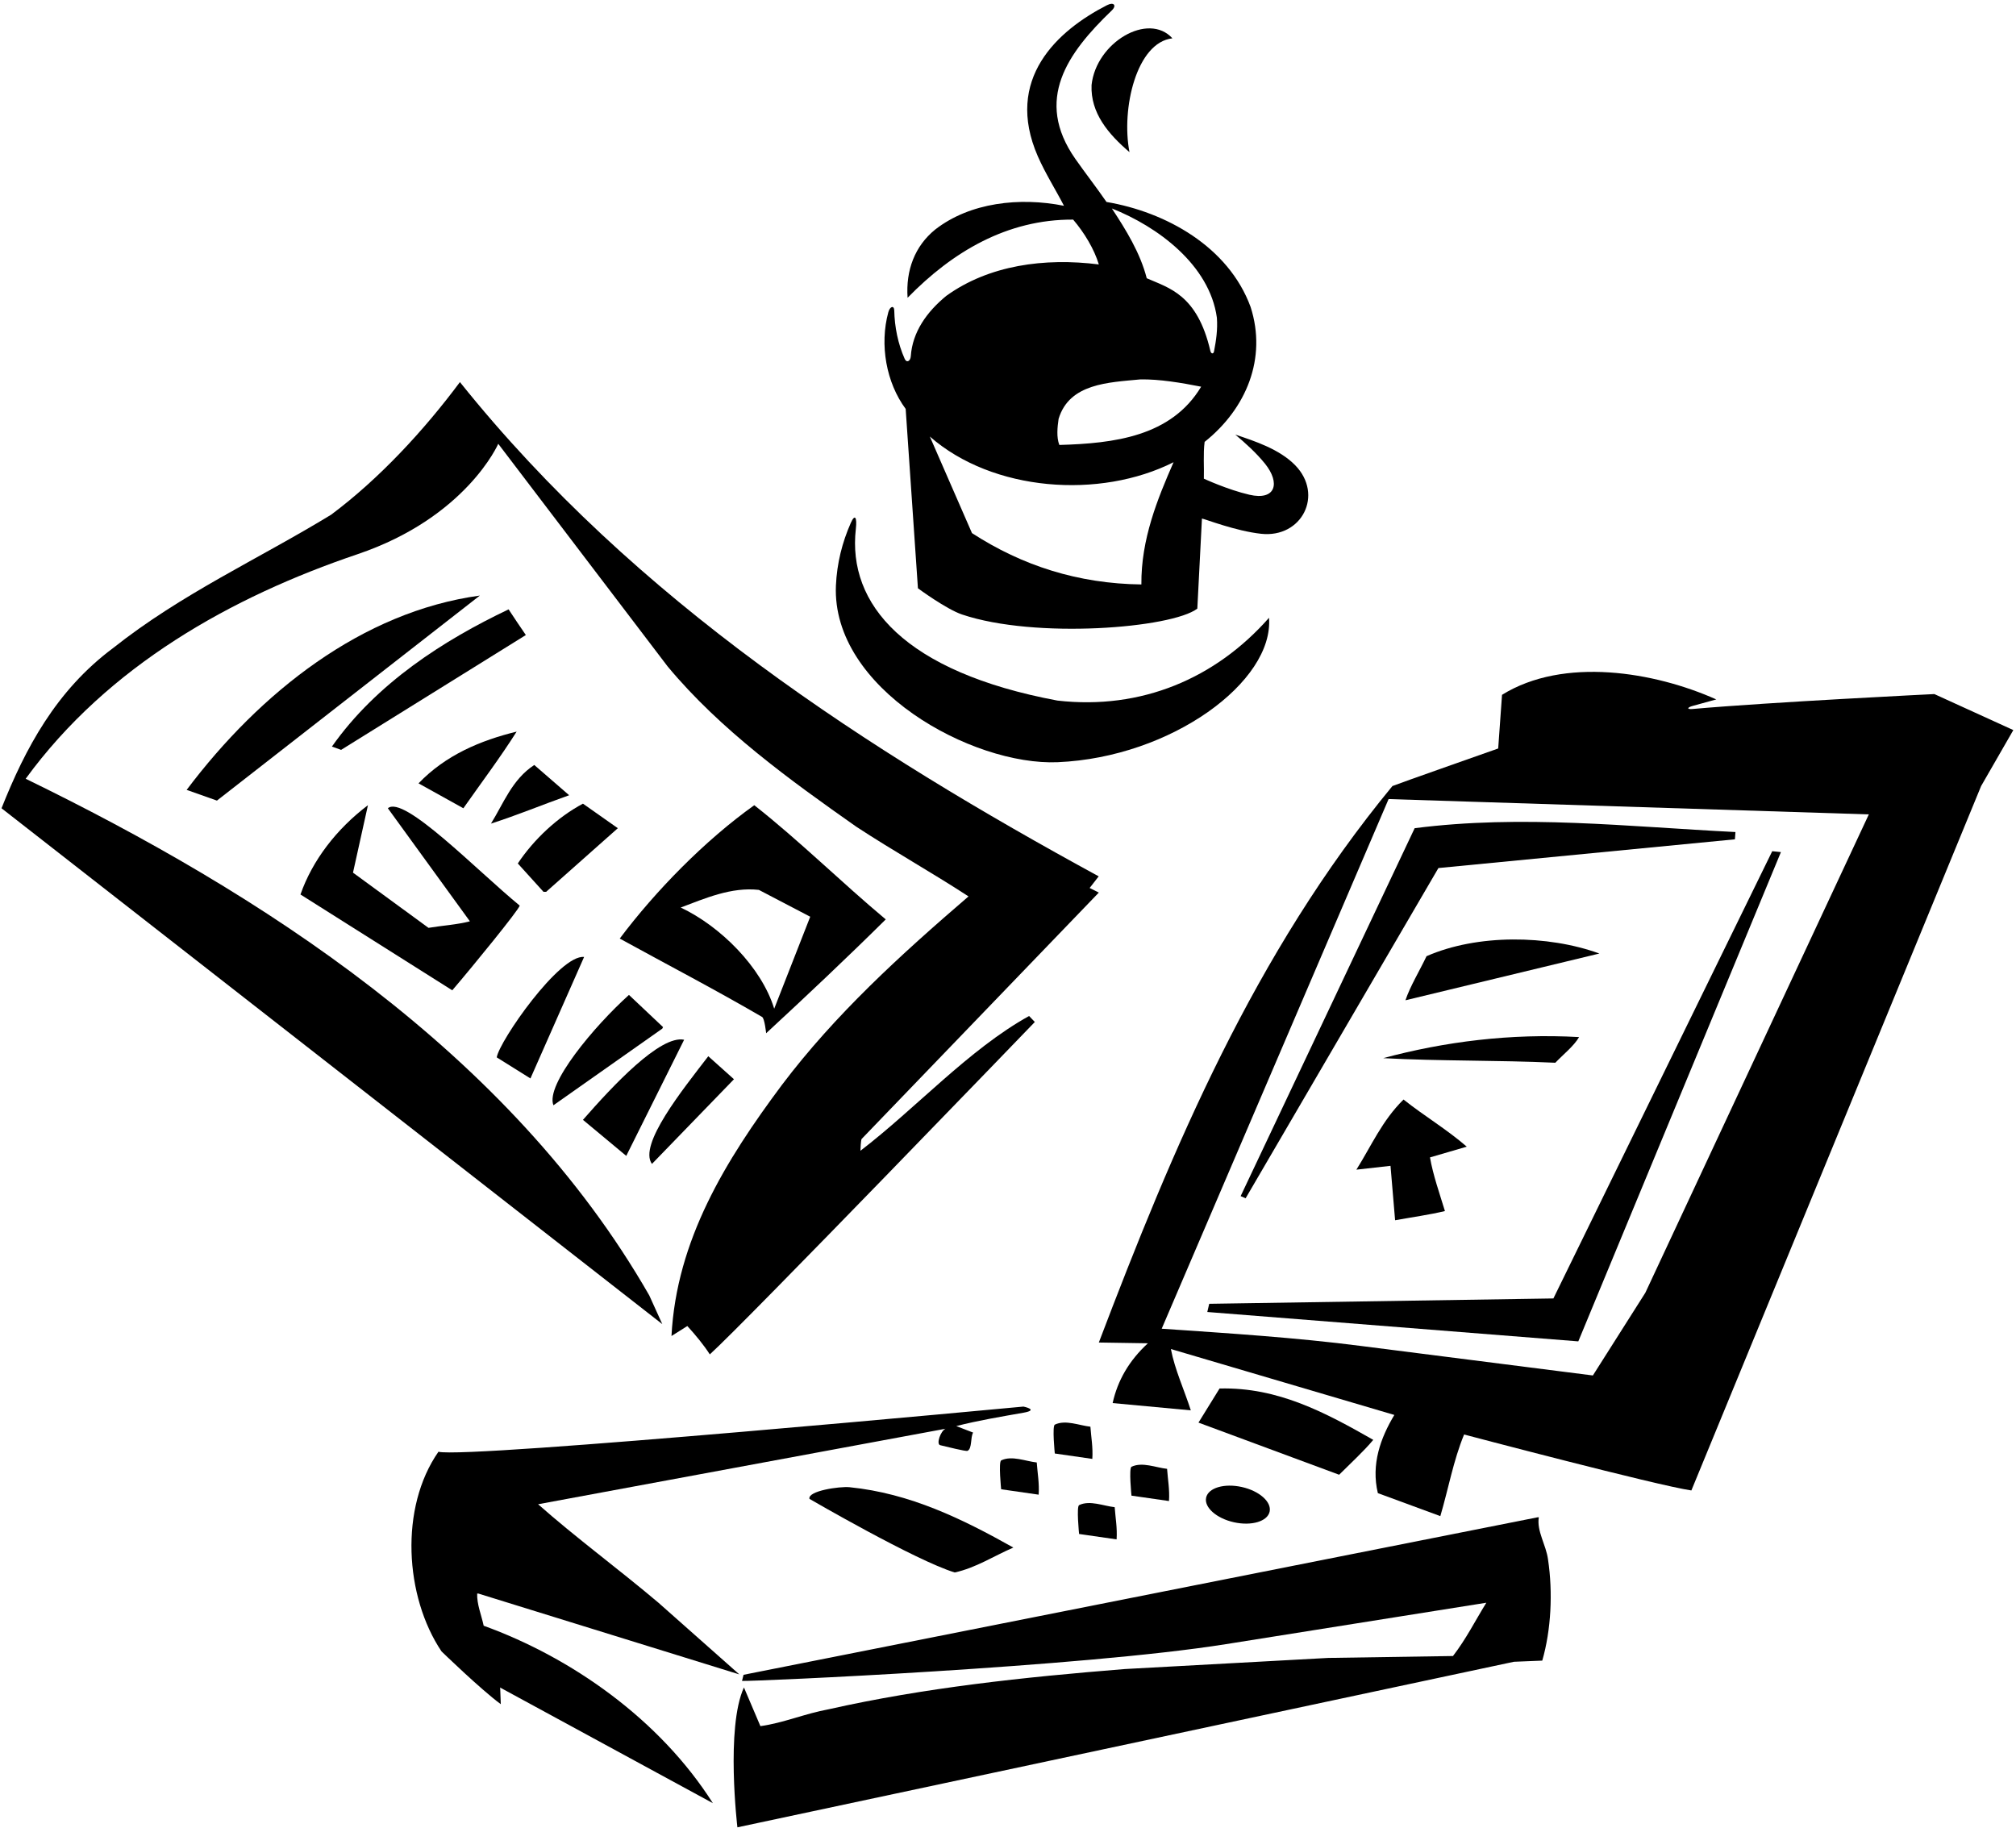 <?xml version="1.0" encoding="UTF-8"?>
<svg xmlns="http://www.w3.org/2000/svg" xmlns:xlink="http://www.w3.org/1999/xlink" width="526pt" height="477pt" viewBox="0 0 526 477" version="1.1">
<g id="surface1">
<path style=" stroke:none;fill-rule:nonzero;fill:rgb(0%,0%,0%);fill-opacity:1;" d="M 270.5 381.598 C 267.57 381.285 264.02 379.715 261.227 381.055 C 260.488 381.41 261.211 388.59 261.211 388.59 L 271 390 C 271.199 387 270.699 384.402 270.5 381.598 "/>
<path style=" stroke:none;fill-rule:nonzero;fill:rgb(0%,0%,0%);fill-opacity:1;" d="M 120.898 210.898 C 125.602 204.199 130.5 197.699 134.801 190.898 C 125.398 193.199 116.301 197 109.199 204.398 L 120.898 210.898 "/>
<path style=" stroke:none;fill-rule:nonzero;fill:rgb(0%,0%,0%);fill-opacity:1;" d="M 211.199 391.098 C 211.199 391.098 238.898 407.199 249.102 410.301 C 254.602 409.098 259.301 406 264.398 403.801 C 251.066 396.316 237.434 389.645 221.66 388.055 C 219.102 387.797 210.699 389 211.199 391.098 "/>
<path style=" stroke:none;fill-rule:nonzero;fill:rgb(0%,0%,0%);fill-opacity:1;" d="M 128.102 214.898 C 135 212.699 141.699 209.898 148.5 207.5 L 139.398 199.602 C 133.602 203.398 131.398 209.602 128.102 214.898 "/>
<path style=" stroke:none;fill-rule:nonzero;fill:rgb(0%,0%,0%);fill-opacity:1;" d="M 141.801 232.699 L 142.5 232.699 L 161.199 216.102 L 152.102 209.699 C 145.5 213.199 139.301 219 135.102 225.301 L 141.801 232.699 "/>
<path style=" stroke:none;fill-rule:nonzero;fill:rgb(0%,0%,0%);fill-opacity:1;" d="M 152.398 249.699 C 146 249 130.301 271.602 129.602 275.898 L 138.398 281.398 L 152.398 249.699 "/>
<path style=" stroke:none;fill-rule:nonzero;fill:rgb(0%,0%,0%);fill-opacity:1;" d="M 86.602 194.801 L 89 195.664 L 137.199 165.699 C 135.699 163.5 134.199 161.301 132.699 159 C 115.699 167.102 98.301 178.199 86.602 194.801 "/>
<path style=" stroke:none;fill-rule:nonzero;fill:rgb(0%,0%,0%);fill-opacity:1;" d="M 48.699 206.102 L 56.602 208.898 L 125.199 155.398 C 94.5 159.602 67.898 180.602 48.699 206.102 "/>
<path style=" stroke:none;fill-rule:nonzero;fill:rgb(0%,0%,0%);fill-opacity:1;" d="M 135.602 236.301 C 124.398 227.102 105.336 207.336 101.199 210.898 L 122.602 240.398 C 119.102 241.301 115.398 241.5 111.801 242.102 L 92.102 227.699 L 96 210.102 C 87.801 216.301 81.5 224.5 78.398 233.398 L 118 258.398 C 123.398 252.102 135.301 237.5 135.602 236.301 "/>
<path style=" stroke:none;fill-rule:nonzero;fill:rgb(0%,0%,0%);fill-opacity:1;" d="M 239.5 153.5 C 239.5 153.5 246.863 158.938 251 160.336 C 270.164 166.801 305.766 163.898 312.398 158.801 L 313.602 135.301 C 314.453 135.441 322.418 138.562 329.043 139.281 C 339.699 140.438 345.43 129.09 337.934 121.398 C 333.859 117.223 327.465 115.121 322.301 113.398 C 324.867 115.562 327.758 118.137 330.039 120.969 C 334.129 126.043 332.855 130.68 325.98 129.09 C 320.285 127.773 314.102 124.898 314.102 124.898 C 314.199 122 313.898 118.398 314.301 115.301 C 325.199 106.602 330.602 93.5 326.301 80.102 C 320.5 64.301 304.102 55.301 288.699 52.699 C 286.074 48.887 283.18 45.191 280.543 41.422 C 269.793 26.023 278.504 13.836 290.066 2.738 C 291.414 1.445 290.656 0.422 288.812 1.363 C 275.926 7.957 261.949 20.586 270.789 40.801 C 272.762 45.305 275.484 49.566 277.602 53.699 C 266.102 51.398 253.102 52.801 244 59.898 C 238.699 64.199 236.301 70.5 236.801 77.699 C 248.5 65.699 262.801 57.199 280 57.301 C 282.898 60.699 285.5 65 286.699 69 C 272.5 67.199 258 69.199 246.898 77.199 C 241.82 81.363 238.062 86.633 237.637 92.953 C 237.551 94.227 236.559 94.777 236.051 93.645 C 234.289 89.711 233.41 85.266 233.324 81.031 C 233.297 79.621 232.211 79.883 231.777 81.457 C 229.449 89.969 231.238 99.867 236.301 106.699 Z M 317.5 82.898 C 317.734 86.039 317.293 88.871 316.754 91.684 C 316.605 92.453 315.973 92.336 315.797 91.559 C 312.383 76.828 304.992 75.164 299.199 72.602 C 297.5 66 293.801 60 290.102 54.398 C 302 59.102 315.602 69.102 317.5 82.898 Z M 276.199 109.301 C 279 100 289.301 99.801 297.5 99 C 302.5 98.898 308.301 99.898 313.398 100.898 C 305.602 113.898 290.699 115.699 276.398 116.102 C 275.602 114.102 275.898 111.398 276.199 109.301 Z M 306.199 120.602 C 302 130.199 297.699 140.699 297.801 152.5 C 281.301 152.301 266.699 147.602 253.602 139.102 L 242.602 113.898 C 259 128.301 287 130.301 306.199 120.602 "/>
<path style=" stroke:none;fill-rule:nonzero;fill:rgb(0%,0%,0%);fill-opacity:1;" d="M 281.559 392.723 C 280.824 393.074 281.547 400.258 281.547 400.258 L 291.336 401.668 C 291.535 398.668 291.035 396.066 290.836 393.266 C 287.906 392.949 284.352 391.383 281.559 392.723 "/>
<path style=" stroke:none;fill-rule:nonzero;fill:rgb(0%,0%,0%);fill-opacity:1;" d="M 284.801 22.199 C 284.5 29.5 289.199 35 294.699 39.699 C 292.492 28.383 296.539 11.039 305.898 10 C 299.594 3.047 285.984 11.062 284.801 22.199 "/>
<path style=" stroke:none;fill-rule:nonzero;fill:rgb(0%,0%,0%);fill-opacity:1;" d="M 275.977 198.879 C 305.633 197.609 332.391 177.828 331.102 161.199 C 317.199 177 297.801 185.301 275.898 182.801 C 236.027 175.34 221.066 157.648 223.301 137.996 C 223.645 134.969 223.062 133.992 221.973 136.469 C 219.758 141.496 218.367 146.902 218.102 152.801 C 216.965 179.676 253.645 199.836 275.977 198.879 "/>
<path style=" stroke:none;fill-rule:nonzero;fill:rgb(0%,0%,0%);fill-opacity:1;" d="M 275.227 371.723 C 274.488 372.074 275.211 379.258 275.211 379.258 L 285 380.668 C 285.199 377.668 284.699 375.066 284.5 372.266 C 281.57 371.949 278.02 370.383 275.227 371.723 "/>
<path style=" stroke:none;fill-rule:nonzero;fill:rgb(0%,0%,0%);fill-opacity:1;" d="M 169.398 338 C 133 274.5 67.5 232.801 6.699 203.199 C 28.199 173.699 60.453 155.715 93.301 144.602 C 121.664 135 130 115.801 130 115.801 L 174.199 173.898 C 188 190.5 206.199 203.602 223.398 215.699 C 233 222 243.199 227.699 252.699 233.898 C 234.898 249.199 217.898 264.699 204 283.102 C 189.301 302.801 176.5 323.602 175.199 348.602 L 179.336 346 C 181.531 348.398 183.664 351 185.199 353.398 C 194.199 345.301 270 266.664 270 266.664 L 268.5 265.102 C 252.801 273.801 239 289.164 224.5 300.266 C 224.5 299.867 224.602 297.602 224.801 297.199 L 286.699 232.898 L 284.301 231.699 L 286.664 228.664 C 226.867 196.066 165.898 157 120 99.699 C 110.699 112.199 99 124.898 86.398 134.301 C 67.398 145.898 47.398 154.898 29.5 169.102 C 14.602 180.199 6.602 195.301 0.398 210.898 L 172.801 345.5 L 169.398 338 "/>
<path style=" stroke:none;fill-rule:nonzero;fill:rgb(0%,0%,0%);fill-opacity:1;" d="M 314.695 390.762 C 314.129 393.301 317.379 396.188 321.953 397.203 C 326.527 398.219 330.695 396.984 331.262 394.441 C 331.824 391.902 328.574 389.016 324 388 C 319.426 386.984 315.258 388.219 314.695 390.762 "/>
<path style=" stroke:none;fill-rule:nonzero;fill:rgb(0%,0%,0%);fill-opacity:1;" d="M 405.801 277.301 C 407.898 275.102 410.699 272.898 412 270.602 C 394.102 269.602 376.898 271.801 360.898 276.102 C 375.699 276.898 390.699 276.602 405.801 277.301 "/>
<path style=" stroke:none;fill-rule:nonzero;fill:rgb(0%,0%,0%);fill-opacity:1;" d="M 315.5 340.199 L 315 342.336 L 411.801 350 L 464.664 222.336 L 462.398 222.102 L 405.301 338.801 L 315.5 340.199 "/>
<path style=" stroke:none;fill-rule:nonzero;fill:rgb(0%,0%,0%);fill-opacity:1;" d="M 362.801 304.199 L 364 318.398 C 368.398 317.602 372.801 317 377 316 C 375.602 311.398 373.898 306.602 373.102 302 L 382.699 299.199 C 377.398 294.602 371.602 291.199 366.199 286.898 C 360.602 292.398 357.801 299 353.898 305.199 L 362.801 304.199 "/>
<path style=" stroke:none;fill-rule:nonzero;fill:rgb(0%,0%,0%);fill-opacity:1;" d="M 372.199 249.5 C 370.398 253.301 367.898 257.398 366.699 261 L 417.301 248.801 C 403.801 243.898 385.398 243.699 372.199 249.5 "/>
<path style=" stroke:none;fill-rule:nonzero;fill:rgb(0%,0%,0%);fill-opacity:1;" d="M 504.699 181.102 C 504.699 181.102 462.062 183.191 441.605 184.996 C 440.07 185.133 440.141 184.594 441.715 184.172 C 443.742 183.629 445.77 183.062 447.801 182.5 C 431.699 175.301 408 171.301 391.898 181.301 L 390.898 195.301 C 390.898 195.301 363.898 204.801 363.301 205.102 C 327.199 248.898 306.102 299.301 286.699 350.301 L 299.5 350.5 C 294.602 355 291.602 360.199 290.301 366.102 L 310.699 368 C 309 362.699 306.5 357.301 305.5 352 L 363.801 369.199 C 360.199 375.199 357.699 382.098 359.5 389.598 L 375.801 395.598 C 377.898 388.5 379.199 381.098 382 374.301 C 382 374.301 432.301 387.598 441.301 388.902 L 516.898 205.102 L 525.301 190.5 Z M 429.301 337.301 L 415.602 358.898 L 355.102 351.199 C 338.102 349 320.602 347.898 303.102 346.699 L 362.301 208.5 L 487.602 212.5 L 429.301 337.301 "/>
<path style=" stroke:none;fill-rule:nonzero;fill:rgb(0%,0%,0%);fill-opacity:1;" d="M 325 312.664 L 375.301 226.5 L 452.664 219 L 452.801 217.102 C 424.699 215.699 397.102 212.5 369.102 216.102 L 323.699 312.102 L 325 312.664 "/>
<path style=" stroke:none;fill-rule:nonzero;fill:rgb(0%,0%,0%);fill-opacity:1;" d="M 172.801 268.398 L 173 268 L 164.102 259.602 C 155.102 267.699 142.25 283 144.398 288.398 L 172.801 268.398 "/>
<path style=" stroke:none;fill-rule:nonzero;fill:rgb(0%,0%,0%);fill-opacity:1;" d="M 199.898 269.602 C 210.5 259.801 221.102 249.801 231.102 239.898 C 219.5 230.199 208.5 219.301 196.801 210.102 C 183.898 219.301 171 232.5 161.699 244.898 C 174.129 251.73 186.742 258.293 198.848 265.355 C 199.5 265.734 199.898 269.602 199.898 269.602 Z M 177.602 236.801 C 184 234.398 190.801 231.398 198 232.199 L 211.398 239.199 L 202 263.199 C 198.699 252.398 188 241.699 177.602 236.801 "/>
<path style=" stroke:none;fill-rule:nonzero;fill:rgb(0%,0%,0%);fill-opacity:1;" d="M 191.5 281.602 L 184.801 275.602 C 178.102 284.301 166.5 298.75 170.102 303.699 L 191.5 281.602 "/>
<path style=" stroke:none;fill-rule:nonzero;fill:rgb(0%,0%,0%);fill-opacity:1;" d="M 178.5 271.301 C 172.25 270 159.801 283.398 152.102 292.199 L 163.398 301.602 L 178.5 271.301 "/>
<path style=" stroke:none;fill-rule:nonzero;fill:rgb(0%,0%,0%);fill-opacity:1;" d="M 304.504 383.262 C 301.574 382.945 298.023 381.379 295.23 382.719 C 294.492 383.07 295.215 390.254 295.215 390.254 L 305.004 391.664 C 305.203 388.664 304.703 386.062 304.504 383.262 "/>
<path style=" stroke:none;fill-rule:nonzero;fill:rgb(0%,0%,0%);fill-opacity:1;" d="M 126.199 424.199 C 125.602 421.402 124.398 418.598 124.5 415.801 L 124.801 415.801 L 192.898 436.898 L 171.801 418.199 C 161.398 409.402 150.102 401.098 140.398 392.5 L 246.699 372.801 C 245.398 373.398 244.215 376.836 245.312 377.09 C 246.891 377.457 252.008 378.773 252.449 378.559 C 253.672 377.965 253.164 375.047 253.898 373.801 L 249.5 372.102 C 255.227 370.641 261.152 369.656 267.051 368.613 C 271.246 367.871 267.027 367.016 267.027 367.016 C 267.027 367.016 121.602 380.699 114.398 378.801 C 104.199 393.402 105.602 416.598 115.199 430.898 C 115.199 430.898 125.469 440.867 130.664 444.668 L 130.5 440.301 L 130.801 440.5 L 186 470.5 C 172.102 448.602 149.102 432.5 126.199 424.199 "/>
<path style=" stroke:none;fill-rule:nonzero;fill:rgb(0%,0%,0%);fill-opacity:1;" d="M 358.301 375.699 C 346 368.699 333.5 361.898 318.199 362.301 L 312.699 371.199 L 349.398 384.801 C 352.398 381.801 355.898 378.598 358.301 375.699 "/>
<path style=" stroke:none;fill-rule:nonzero;fill:rgb(0%,0%,0%);fill-opacity:1;" d="M 401.5 395.902 L 401.199 395.902 L 194 437 L 193.602 438.602 C 196.836 438.738 282.258 434.996 319.898 429 L 387.801 418.199 C 384.898 422.902 382.5 427.699 379.102 432.102 L 346.5 432.602 L 293.5 435.5 C 267.102 437.602 241.102 440.398 216.199 446 C 210.102 447.102 204.301 449.602 198.398 450.398 L 194.102 440.301 C 189.301 450.801 192.398 476.801 192.398 476.801 L 395 433.602 L 402.398 433.301 C 404.699 425.301 405.199 415.598 403.898 406.902 C 403.398 403.098 400.898 399.5 401.5 395.902 "/>
</g>
</svg>
